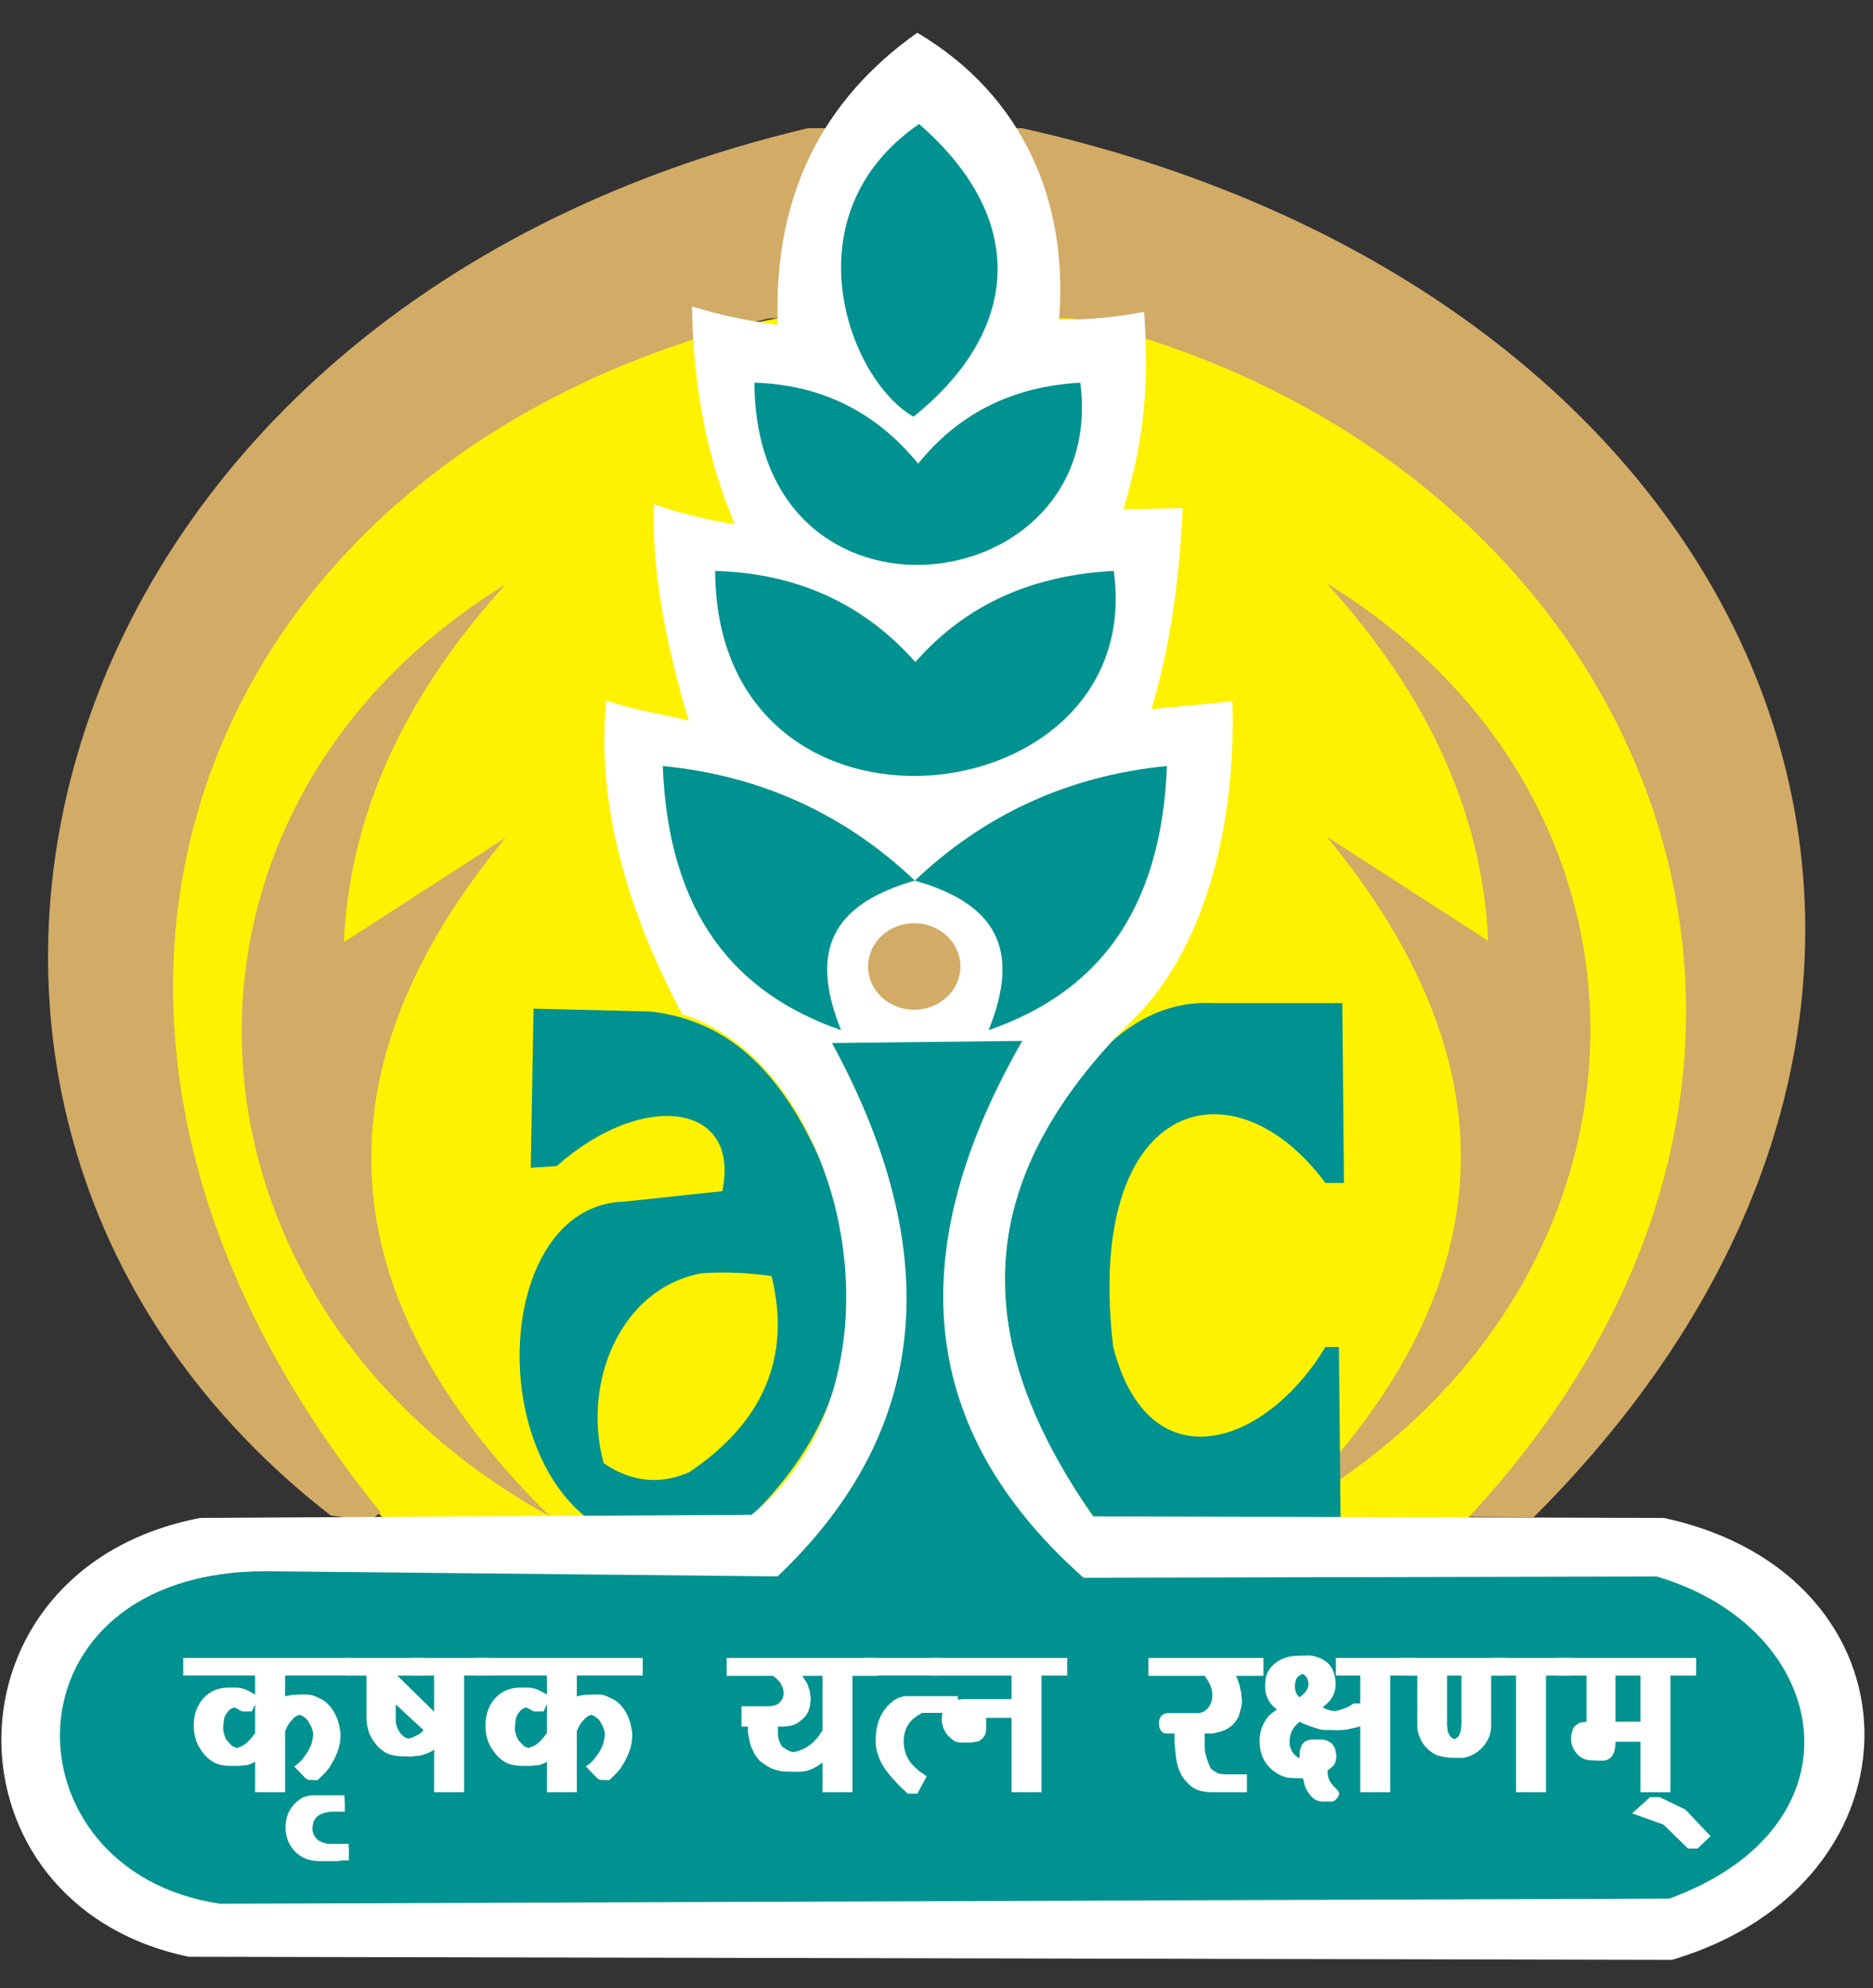 <?xml version="1.0" encoding="UTF-8" standalone="no"?>
<!-- Created with Inkscape (http://www.inkscape.org/) -->

<svg
   xmlns:dc="http://purl.org/dc/elements/1.1/"
   xmlns:cc="http://creativecommons.org/ns#"
   xmlns:rdf="http://www.w3.org/1999/02/22-rdf-syntax-ns#"
   xmlns:svg="http://www.w3.org/2000/svg"
   xmlns="http://www.w3.org/2000/svg"
   version="1.1"
   width="143.75"
   height="152.5"
   id="svg2"
   xml:space="preserve"><rect width="100%" height="100%" fill="#333333" stroke="none"/><defs
     id="defs6"><clipPath
       id="clipPath32"><path
         d="m 53.83,824.92 54.36,0 0,-59.76 -54.36,0 0,59.76 z"
         id="path34" /></clipPath><clipPath
       id="clipPath64"><path
         d="m 53.83,824.92 54.36,0 0,-59.76 -54.36,0 0,59.76 z"
         id="path66" /></clipPath></defs><g
     transform="matrix(1.25,0,0,-1.25,0,152.5)"
     id="g10"><g
       transform="matrix(2.118,0,0,1.985,56.834,103.274)"
       id="g24"><path
         d="m 0,0 c 12.311,0 22.295,-9.824 22.295,-21.938 0,-12.114 -9.984,-21.938 -22.295,-21.938 -12.311,0 -22.295,9.824 -22.295,21.938 C -22.295,-9.824 -12.311,0 0,0"
         id="path26"
         style="fill:#fff200;fill-opacity:1;fill-rule:evenodd;stroke:none" /></g><g
       transform="matrix(2.118,0,0,1.985,-114.489,-1517.297)"
       id="g28"><g
         clip-path="url(#clipPath32)"
         id="g30"><g
           transform="translate(63.642,778.992)"
           id="g36"><path
             d="m 0,0 c -14.896,12.337 -9.012,37.117 13.836,42.888 l 6.202,0 C 41.911,37.686 50.265,16.334 34.872,-0.055 l -1.877,0.013 C 45.698,14.525 37.816,32.98 21.469,37.011 l -8.746,0 C -3.578,32.894 -10.501,15.803 1.453,0.09 L 1.113,-0.159 0,0"
             id="path38"
             style="fill:#d2ab67;fill-opacity:1;fill-rule:evenodd;stroke:none" /></g></g></g><g
       transform="matrix(2.118,0,0,1.985,33.783,28.934)"
       id="g40"><path
         d="M 0,0 C -11.417,6.731 -11.963,21.842 -1.293,28.818 -4.256,25.347 -5.819,21.66 -5.98,17.759 l 4.687,3.229 C -6.708,13.992 -6.654,6.996 0,0"
         id="path42"
         style="fill:#d2ab67;fill-opacity:1;fill-rule:evenodd;stroke:none" /></g><g
       transform="matrix(2.118,0,0,1.985,78.707,29.012)"
       id="g44"><path
         d="M 0,0 C 11.417,6.731 11.963,21.842 1.293,28.818 4.256,25.347 5.819,21.66 5.98,17.759 L 1.293,20.988 C 6.708,13.992 6.654,6.996 0,0"
         id="path46"
         style="fill:#d2ab67;fill-opacity:1;fill-rule:evenodd;stroke:none" /></g><g
       transform="matrix(2.118,0,0,1.985,32.587,50.341)"
       id="g48"><path
         d="M 0,0 0.081,4.919 3.475,4.83 C 5.507,4.575 7.102,3.284 8.363,0.302 9.908,-3.864 9.426,-7.645 6.304,-10.866 l -4.586,-0.035 c -3.101,2.467 -2.589,9.766 1.002,9.855 l 2.832,0.323 c 0.547,2.731 -2.3,3.139 -4.8,0.776 L 0,0"
         id="path50"
         style="fill:#009290;fill-opacity:1;fill-rule:evenodd;stroke:none" /></g><g
       transform="matrix(2.118,0,0,1.985,43.082,43.864)"
       id="g52"><path
         d="m 0,0 c -2.334,-0.445 -3.487,-3.366 -2.84,-5.87 0.886,-0.651 1.739,-0.623 2.474,-0.281 2.147,1.535 2.972,3.558 2.391,6.067 C 1.383,0.009 0.717,0.056 0,0"
         id="path54"
         style="fill:#fff200;fill-opacity:1;fill-rule:evenodd;stroke:none" /></g><g
       transform="matrix(2.118,0,0,1.985,81.38,49.408)"
       id="g56"><path
         d="m 0,0 0.537,0 -0.049,5.559 -3.71,0 c -2.051,0.118 -3.58,-1.386 -4.931,-3.95 -1.98,-3.881 -1.324,-7.904 1.513,-12.045 l 7.079,0.098 -0.048,5.266 -0.391,0 c -1.774,-3.117 -5.126,-4.231 -6.152,0 C -6.998,2.584 -2.701,3.885 0,0"
         id="path58"
         style="fill:#009290;fill-opacity:1;fill-rule:evenodd;stroke:none" /></g><g
       transform="matrix(2.118,0,0,1.985,-114.489,-1517.297)"
       id="g60"><g
         clip-path="url(#clipPath64)"
         id="g62"><g
           transform="translate(75.838,779.013)"
           id="g68"><path
             d="m 0,0 -15.974,-0.096 c -7.65,-1.56 -7.622,-11.958 -0.334,-13.566 l 42.996,-0.096 c 7.54,2.389 7.412,11.911 -0.24,13.662 L 9.9,-0.048 c -2.957,4.596 -4.224,9.643 1.13,15.323 2.079,2.135 3.028,5.989 2.915,9.875 l -2.348,-0.245 c 0.617,2.265 0.795,4.074 0.91,6.214 l -1.722,-0.033 c 0.633,2.266 0.735,3.899 0.601,6.102 -0.838,-0.165 -1.629,-0.255 -2.467,-0.233 0.272,3.589 -1.003,6.899 -4.111,8.862 -2.742,-2.073 -4.18,-5.024 -4.043,-9.034 -0.893,0.127 -1.722,0.318 -2.487,0.573 0.032,-2.5 0.447,-4.745 1.244,-6.736 -0.845,0.144 -1.626,0.351 -2.344,0.621 -0.071,-1.958 0.311,-4.219 1.005,-6.688 -0.797,0.208 -1.595,0.319 -2.392,0.621 -0.283,-3.164 0.57,-6.405 2.2,-9.697 C 2.742,13.921 4.83,4.12 0,0"
             id="path70"
             style="fill:#ffffff;fill-opacity:1;fill-rule:evenodd;stroke:none" /></g><g
           transform="translate(76.596,777.11)"
           id="g72"><path
             d="m 0,0 -14.812,0.16 c -7.803,0.019 -7.697,-9.284 -1.347,-10.28 l 42.012,0.16 c 5.758,2.244 4.753,8.351 -0.372,9.958 L 8.87,-0.042 C 4.421,4.172 3.314,9.529 7.094,16.554 L 1.579,16.487 C 4.859,10.052 4.461,4.516 0,0"
             id="path74"
             style="fill:#009290;fill-opacity:1;fill-rule:evenodd;stroke:none" /></g></g></g><g
       transform="matrix(2.118,0,0,1.985,51.642,58.785)"
       id="g76"><path
         d="M 0,0 C -3.061,1.132 -5.002,3.565 -5.17,8.165 -2.3,7.869 0.136,6.652 2.138,4.623 -0.256,3.895 -0.933,2.462 0,0"
         id="path78"
         style="fill:#009290;fill-opacity:1;fill-rule:evenodd;stroke:none" /></g><g
       transform="matrix(2.118,0,0,1.985,60.699,58.785)"
       id="g80"><path
         d="M 0,0 C 3.061,1.132 5.002,3.565 5.17,8.165 2.3,7.869 -0.136,6.652 -2.138,4.623 0.256,3.895 0.933,2.462 0,0"
         id="path82"
         style="fill:#009290;fill-opacity:1;fill-rule:evenodd;stroke:none" /></g><g
       transform="matrix(2.118,0,0,1.985,43.908,86.966)"
       id="g84"><path
         d="M 0,0 C 2.369,-0.072 4.304,-1.011 5.804,-2.817 7.337,-0.957 9.299,-0.126 11.555,0 12.563,-7.678 0.041,-9.191 0,0"
         id="path86"
         style="fill:#009290;fill-opacity:1;fill-rule:evenodd;stroke:none" /></g><g
       transform="matrix(2.118,0,0,1.985,46.32,98.518)"
       id="g88"><path
         d="M 0,0 C 1.937,-0.064 3.519,-0.899 4.746,-2.504 5.999,-0.851 7.603,-0.112 9.448,0 10.272,-6.825 0.033,-8.169 0,0"
         id="path90"
         style="fill:#009290;fill-opacity:1;fill-rule:evenodd;stroke:none" /></g><g
       transform="matrix(2.118,0,0,1.985,56.43,114.391)"
       id="g92"><path
         d="M 0,0 C -3.819,-2.805 -2.048,-7.896 -0.163,-9.049 2.862,-6.466 3.25,-3.016 0,0"
         id="path94"
         style="fill:#009290;fill-opacity:1;fill-rule:evenodd;stroke:none" /></g><g
       transform="matrix(2.118,0,0,1.985,56.133,65.347)"
       id="g96"><path
         d="m 0,0 c 0.739,0 1.339,-0.599 1.339,-1.338 0,-0.738 -0.6,-1.337 -1.339,-1.337 -0.739,0 -1.339,0.599 -1.339,1.337 C -1.339,-0.599 -0.739,0 0,0"
         id="path98"
         style="fill:#d2ab67;fill-opacity:1;fill-rule:evenodd;stroke:none" /></g><g
       transform="matrix(2.118,0,0,1.985,18.255,13.74)"
       id="g100"><path
         d="M 0,0 0.097,0.093 0.181,0.204 0.278,0.348 C 0.32,0.41 0.364,0.504 0.41,0.628 0.433,0.713 0.449,0.804 0.459,0.9 l 0,0.076 -0.014,0.051 C 0.417,1.135 0.387,1.211 0.354,1.256 0.327,1.324 0.29,1.378 0.243,1.418 L 0.16,1.486 0.063,1.528 C 0.012,1.511 -0.039,1.483 -0.09,1.443 L -0.222,1.29 -0.285,1.18 -0.354,1.027 l 0,-1.893 -0.869,0 0,0.942 C -1.297,0.031 -1.371,-0.003 -1.445,-0.026 l -0.251,-0.025 -0.278,0 c -0.152,0.006 -0.28,0.031 -0.382,0.076 -0.241,0.115 -0.431,0.34 -0.57,0.677 -0.051,0.16 -0.076,0.324 -0.076,0.495 0,0.331 0.089,0.605 0.267,0.825 0.179,0.219 0.412,0.335 0.699,0.346 l 0.278,0 c 0.051,0 0.11,-0.009 0.177,-0.029 0.067,-0.02 0.143,-0.055 0.226,-0.106 L -1.258,2.173 -1.119,2.097 -1.32,1.63 -1.598,1.63 -1.675,1.672 -1.723,1.706 -1.835,1.757 -1.932,1.706 C -1.964,1.689 -1.992,1.661 -2.015,1.621 -2.062,1.565 -2.096,1.5 -2.119,1.426 l -0.028,-0.238 0,-0.152 c 0.009,-0.029 0.018,-0.065 0.028,-0.111 0.023,-0.096 0.055,-0.167 0.097,-0.212 l 0.118,-0.136 c 0.042,-0.034 0.092,-0.059 0.153,-0.076 l 0.083,0.034 c 0.177,0.054 0.347,0.28 0.445,0.424 l 0,1.783 -2.085,0 0,0.543 4.865,0 0,-0.543 -1.911,0 0,-0.645 0.139,0.034 0.152,0.017 0.278,0.008 C 0.35,2.162 0.475,2.131 0.591,2.063 0.827,1.967 1.008,1.768 1.133,1.469 1.188,1.327 1.225,1.177 1.244,1.019 l 0.007,-0.06 0,-0.093 C 1.251,0.606 1.168,0.325 1.001,0.025 0.927,-0.11 0.862,-0.207 0.806,-0.263 L 0.591,-0.492 0.313,-0.484 0.236,-0.433 -0.09,-0.068 0,0"
         id="path102"
         style="fill:#ffffff;fill-opacity:1;fill-rule:nonzero;stroke:none" /></g><g
       transform="matrix(2.118,0,0,1.985,21.037,7.843)"
       id="g104"><path
         d="m 0,0 -0.139,-0.025 -0.111,0 c -0.051,0 -0.09,0 -0.118,0 l -0.285,0 c -0.306,0 -0.549,0.1 -0.73,0.301 -0.18,0.201 -0.271,0.448 -0.271,0.743 0,0.294 0.086,0.535 0.257,0.721 0.088,0.096 0.176,0.167 0.264,0.213 0.107,0.039 0.206,0.059 0.299,0.059 l 0.883,0 0.007,-0.076 0,-0.068 0.007,-0.068 0,-0.297 -0.396,0 L -0.41,1.494 -0.521,1.469 -0.639,1.426 -0.743,1.351 C -0.776,1.317 -0.808,1.266 -0.841,1.2 -0.855,1.16 -0.866,1.092 -0.876,0.998 c 0,-0.152 0.056,-0.278 0.167,-0.38 l 0.125,-0.066 0.139,-0.043 0.619,0 0,-0.076 L 0.181,0.365 0.181,0 0,0"
         id="path106"
         style="fill:#ffffff;fill-opacity:1;fill-rule:nonzero;stroke:none" /></g><g
       transform="matrix(2.118,0,0,1.985,26.581,14.581)"
       id="g108"><path
         d="m 0,0 -0.09,-0.051 c -0.056,-0.034 -0.146,-0.068 -0.271,-0.102 l -0.285,-0.034 -0.278,0.009 c -0.139,0.005 -0.267,0.031 -0.383,0.076 -0.245,0.13 -0.428,0.351 -0.548,0.662 -0.047,0.153 -0.07,0.306 -0.07,0.459 l 0,1.299 -0.577,0 0,0.543 2.28,0 0,-0.543 -0.813,0 1.146,-1.197 0,-1.028 L 0,0 z m -1.077,1.426 0,-0.484 c 0,-0.141 0.046,-0.28 0.139,-0.416 L -0.841,0.424 -0.73,0.365 c 0.065,0.011 0.114,0.026 0.146,0.042 l 0.146,0.077 0.077,0.051 0.09,0.093 -0.806,0.798"
         id="path110"
         style="fill:#ffffff;fill-opacity:1;fill-rule:nonzero;stroke:none" /></g><g
       transform="matrix(2.118,0,0,1.985,28.496,19.182)"
       id="g112"><path
         d="m 0,0 0,-3.608 -0.869,0 0,3.608 -0.708,0 0,0.543 2.321,0 L 0.744,0 0,0"
         id="path114"
         style="fill:#ffffff;fill-opacity:1;fill-rule:nonzero;stroke:none" /></g><g
       transform="matrix(2.118,0,0,1.985,36.166,13.74)"
       id="g116"><path
         d="M 0,0 0.097,0.093 0.181,0.204 0.278,0.348 C 0.32,0.41 0.364,0.504 0.41,0.628 0.433,0.713 0.449,0.804 0.459,0.9 l 0,0.076 -0.014,0.051 C 0.417,1.135 0.387,1.211 0.354,1.256 0.327,1.324 0.29,1.378 0.243,1.418 L 0.16,1.486 0.063,1.528 C 0.012,1.511 -0.039,1.483 -0.09,1.443 L -0.222,1.29 -0.285,1.18 -0.354,1.027 l 0,-1.893 -0.869,0 0,0.942 C -1.297,0.031 -1.371,-0.003 -1.445,-0.026 l -0.251,-0.025 -0.278,0 c -0.152,0.006 -0.28,0.031 -0.382,0.076 -0.241,0.115 -0.431,0.34 -0.57,0.677 -0.051,0.16 -0.076,0.324 -0.076,0.495 0,0.331 0.089,0.605 0.267,0.825 0.179,0.219 0.412,0.335 0.699,0.346 l 0.278,0 c 0.051,0 0.11,-0.009 0.177,-0.029 0.067,-0.02 0.143,-0.055 0.226,-0.106 L -1.258,2.173 -1.119,2.097 -1.32,1.63 -1.598,1.63 -1.675,1.672 -1.723,1.706 -1.835,1.757 -1.932,1.706 C -1.964,1.689 -1.992,1.661 -2.015,1.621 -2.062,1.565 -2.096,1.5 -2.119,1.426 l -0.028,-0.238 0,-0.152 c 0.009,-0.029 0.018,-0.065 0.028,-0.111 0.023,-0.096 0.055,-0.167 0.097,-0.212 l 0.118,-0.136 c 0.042,-0.034 0.093,-0.059 0.153,-0.076 l 0.083,0.034 c 0.177,0.054 0.347,0.28 0.445,0.424 l 0,1.783 -2.085,0 0,0.543 4.865,0 0,-0.543 -1.911,0 0,-0.645 0.139,0.034 0.152,0.017 0.278,0.008 C 0.35,2.162 0.475,2.131 0.591,2.063 0.827,1.967 1.008,1.768 1.133,1.469 1.188,1.327 1.225,1.177 1.244,1.019 l 0.007,-0.06 0,-0.093 C 1.251,0.606 1.168,0.325 1.001,0.025 0.927,-0.11 0.862,-0.207 0.806,-0.263 L 0.591,-0.492 0.313,-0.484 0.236,-0.433 -0.09,-0.068 0,0"
         id="path118"
         style="fill:#ffffff;fill-opacity:1;fill-rule:nonzero;stroke:none" /></g><g
       transform="matrix(2.118,0,0,1.985,47.114,17.295)"
       id="g120"><path
         d="m 0,0 c 0.13,0 0.229,0.023 0.299,0.068 0.069,0.045 0.12,0.113 0.153,0.204 L 0.466,0.348 0.473,0.424 0.452,0.56 0.396,0.688 C 0.378,0.727 0.347,0.77 0.306,0.815 0.264,0.86 0.215,0.903 0.16,0.942 l -1.341,0 0,0.552 4.392,0 0,-0.552 -0.744,0 0,-3.599 -0.869,0 0,0.925 -0.055,-0.051 C 1.193,-2.044 1.033,-2.029 0.632,-2.02 l -0.041,0 c -0.158,0 -0.301,0.028 -0.431,0.085 -0.093,0.034 -0.216,0.113 -0.368,0.237 -0.061,0.068 -0.116,0.145 -0.167,0.229 l -0.112,0.264 -0.062,0.305 -0.014,0.119 0,0.153 -0.188,0 0,0.628 L 0,0 z m 1.598,0.942 -0.583,0 L 1.091,0.809 1.161,0.692 1.23,0.466 1.258,0.241 1.244,0.099 c 0,-0.068 -0.009,-0.12 -0.028,-0.16 C 1.184,-0.233 1.063,-0.389 0.855,-0.528 0.827,-0.545 0.778,-0.567 0.709,-0.594 l -0.195,-0.034 -0.208,0 0,-0.224 L 0.32,-0.98 0.361,-1.118 C 0.38,-1.169 0.405,-1.214 0.438,-1.255 l 0.132,-0.093 0.09,-0.044 0.104,-0.026 0.021,0.009 c 0.181,0.028 0.362,0.127 0.542,0.296 l 0.139,0.161 0.132,0.202 0,1.692"
         id="path122"
         style="fill:#ffffff;fill-opacity:1;fill-rule:nonzero;stroke:none" /></g><g
       transform="matrix(2.118,0,0,1.985,55.161,12.475)"
       id="g124"><path
         d="m 0,0 -0.195,0.231 c -0.31,0.367 -0.465,0.748 -0.465,1.14 0,0.192 0.021,0.366 0.062,0.519 0.088,0.319 0.251,0.562 0.487,0.733 0.106,0.074 0.218,0.113 0.333,0.119 l 1.502,0 0,-0.518 -1.036,0 L 0.528,2.122 0.424,2.037 C 0.243,1.855 0.153,1.626 0.153,1.347 c 0,-0.323 0.11,-0.593 0.33,-0.808 L 0.625,0.407 0.82,0.263 0.549,-0.272 0.271,-0.272 0,0 z m 1.237,3.379 -2.224,0 0,0.543 2.224,0 0,-0.543 z"
         id="path126"
         style="fill:#ffffff;fill-opacity:1;fill-rule:nonzero;stroke:none" /></g><g
       transform="matrix(2.118,0,0,1.985,63.949,19.182)"
       id="g128"><path
         d="m 0,0 0,-3.608 -0.869,0 0,2.301 -0.736,0 0,-0.348 -0.021,-0.153 -0.063,-0.111 c -0.037,-0.045 -0.088,-0.084 -0.153,-0.118 l -0.201,-0.034 -0.278,0 c -0.074,0 -0.139,0.014 -0.195,0.042 -0.111,0.075 -0.199,0.164 -0.264,0.268 l -0.062,0.128 c -0.037,0.115 -0.054,0.21 -0.049,0.283 l 0.007,0.13 0.042,0.155 c 0.032,0.126 0.104,0.209 0.215,0.249 l 0.16,0.061 0.174,0.025 1.424,0 0,0.73 -2.349,0 0,0.543 3.962,0 L 0.744,0 0,0"
         id="path130"
         style="fill:#ffffff;fill-opacity:1;fill-rule:nonzero;stroke:none" /></g><g
       transform="matrix(2.118,0,0,1.985,74.41,12.021)"
       id="g132"><path
         d="m 0,0 c -0.227,0 -0.41,0.048 -0.549,0.144 -0.06,0.04 -0.127,0.105 -0.202,0.196 -0.12,0.13 -0.208,0.322 -0.264,0.577 -0.023,0.107 -0.041,0.257 -0.055,0.45 l -0.014,0.186 0,0.264 -0.222,0 -0.091,0.008 -0.076,0.071 -0.049,0.095 -0.014,0.123 c 0,0.063 0.005,0.11 0.014,0.138 l 0.049,0.105 0.076,0.062 0.091,0.026 0.861,0 c 0.074,0 0.13,0.011 0.167,0.034 0.037,0.005 0.076,0.031 0.118,0.076 0.037,0.028 0.074,0.079 0.111,0.153 l 0.028,0.068 c 0.076,0.221 0.019,0.495 -0.104,0.687 l -0.083,0.136 -1.634,0 0,0.552 3.336,0 0,-0.552 -0.792,0 L 0.757,3.448 0.799,3.313 0.848,3.07 0.869,2.834 C 0.869,2.739 0.859,2.657 0.841,2.591 L 0.778,2.354 C 0.663,2.091 0.468,1.926 0.195,1.859 l -0.174,-0.042 -0.229,0 0,-0.394 c 0,-0.09 0.004,-0.157 0.013,-0.196 L -0.153,1.055 -0.069,0.816 C -0.046,0.748 -0.007,0.698 0.049,0.664 L 0.188,0.577 0.361,0.552 1.015,0.552 1.015,0 0,0"
         id="path134"
         style="fill:#ffffff;fill-opacity:1;fill-rule:nonzero;stroke:none" /></g><g
       transform="matrix(2.118,0,0,1.985,83.402,16.03)"
       id="g136"><path
         d="m 0,0 -0.097,-0.025 -0.264,-0.06 -0.216,-0.017 -0.278,0.009 c 0,0 -0.06,0 -0.181,0 -0.046,0.011 -0.091,0.022 -0.135,0.034 -0.044,0.011 -0.159,0.053 -0.344,0.127 L -1.598,0.102 -1.696,0.161 -1.737,0.127 -1.772,0.093 c -0.148,-0.147 -0.222,-0.328 -0.222,-0.543 0,-0.068 0.004,-0.122 0.013,-0.161 l 0.049,-0.136 0.077,-0.11 0.09,-0.077 0.028,-0.017 0.034,-0.017 0,0.095 c 0,0.081 0.005,0.134 0.014,0.164 l 0.042,0.129 c 0.056,0.12 0.158,0.184 0.306,0.19 l 0.278,0 c 0.065,0 0.12,-0.015 0.166,-0.043 0.107,-0.045 0.181,-0.127 0.223,-0.246 0.014,-0.051 0.025,-0.122 0.035,-0.212 0,-0.074 -0.01,-0.14 -0.028,-0.2 C -0.686,-1.15 -0.718,-1.2 -0.764,-1.239 l -0.056,-0.051 -0.07,-0.051 0,-0.102 c 0.036,-0.479 0.499,-0.473 0.265,-0.773 l -0.07,-0.068 C -0.723,-2.3 -0.755,-2.309 -0.792,-2.309 l -0.278,0 -0.104,0.025 c -0.033,0.006 -0.07,0.026 -0.112,0.06 l -0.097,0.093 -0.076,0.111 -0.084,0.161 -0.048,0.212 -0.014,0.034 0,0.059 0.278,0.009 -0.042,-0.025 c -0.222,-0.035 -0.452,-0.02 -0.674,0 l -0.063,0.016 c -0.199,0.057 -0.375,0.182 -0.528,0.374 -0.153,0.193 -0.229,0.444 -0.229,0.756 0,0.271 0.083,0.52 0.25,0.747 l 0.104,0.101 0.153,0.119 -0.062,0.043 -0.042,0.042 c -0.162,0.164 -0.243,0.371 -0.243,0.62 l 0,0.076 0.007,0.06 c 0,0.22 0.092,0.413 0.278,0.577 0.171,0.153 0.393,0.232 0.667,0.238 l 0.278,0.008 C -1.367,2.213 -1.251,2.187 -1.126,2.131 -0.815,2.001 -0.66,1.723 -0.66,1.299 -0.66,1.214 -0.676,1.125 -0.709,1.031 -0.741,0.938 -0.788,0.857 -0.848,0.789 L -0.924,0.705 -1.036,0.611 -0.973,0.569 -0.91,0.543 -0.799,0.501 c 0.046,0 0.083,-0.006 0.111,-0.017 l 0.16,0.042 0.18,0.068 0.084,0.043 0.118,0.085 0.278,0.008 0,-0.679 L 0,0 z M -1.612,1.638 -1.668,1.613 -1.71,1.587 C -1.747,1.565 -1.779,1.525 -1.807,1.469 l -0.035,-0.17 c 0,-0.17 0.037,-0.289 0.112,-0.357 l 0.02,-0.025 0.028,0.017 0.021,0.017 c 0.13,0.107 0.202,0.223 0.215,0.348 0,0.164 -0.055,0.277 -0.166,0.339"
         id="path138"
         style="fill:#ffffff;fill-opacity:1;fill-rule:nonzero;stroke:none" /></g><g
       transform="matrix(2.118,0,0,1.985,85.359,19.182)"
       id="g140"><path
         d="m 0,0 0,-3.608 -0.869,0 0,3.608 -0.708,0 0,0.543 2.321,0 L 0.744,0 0,0"
         id="path142"
         style="fill:#ffffff;fill-opacity:1;fill-rule:nonzero;stroke:none" /></g><g
       transform="matrix(2.118,0,0,1.985,91.555,19.182)"
       id="g144"><path
         d="m 0,0 0,-1.536 c 0,-0.21 -0.054,-0.398 -0.163,-0.565 -0.109,-0.167 -0.247,-0.29 -0.414,-0.369 -0.116,-0.057 -0.229,-0.082 -0.34,-0.077 l -0.278,0.009 c -0.07,0 -0.19,0.022 -0.362,0.068 -0.241,0.113 -0.412,0.3 -0.514,0.56 -0.046,0.119 -0.07,0.24 -0.07,0.365 l 0,1.545 -0.472,0 0,0.543 3.058,0 L 0.445,0 0,0 z m -0.862,0 -0.417,0 0,-1.536 0.021,-0.196 0.063,-0.136 0.055,-0.059 0.077,-0.042 0.062,0.042 0.063,0.059 0.055,0.145 0.021,0.178 0,1.545"
         id="path146"
         style="fill:#ffffff;fill-opacity:1;fill-rule:nonzero;stroke:none" /></g><g
       transform="matrix(2.118,0,0,1.985,94.924,19.182)"
       id="g148"><path
         d="m 0,0 0,-3.608 -0.869,0 0,3.608 -0.708,0 0,0.543 2.321,0 L 0.744,0 0,0"
         id="path150"
         style="fill:#ffffff;fill-opacity:1;fill-rule:nonzero;stroke:none" /></g><g
       transform="matrix(2.118,0,0,1.985,102.562,19.182)"
       id="g152"><path
         d="m 0,0 0,-3.608 -0.869,0 0,1.562 -0.722,0 c 0,-0.073 -0.005,-0.136 -0.014,-0.187 l -0.021,-0.11 c -0.06,-0.198 -0.183,-0.294 -0.368,-0.289 l -0.279,0.009 c -0.185,0.006 -0.328,0.071 -0.43,0.196 -0.126,0.155 -0.183,0.315 -0.174,0.479 l 0.007,0.137 0.041,0.146 c 0.028,0.09 0.105,0.162 0.23,0.213 l 0.069,0.009 0.098,0.017 0,1.426 -0.862,0 0,0.543 4.038,0 L 0.744,0 0,0 z m -0.869,0 -0.723,0 0,-1.426 0.723,0 0,1.426 z"
         id="path154"
         style="fill:#ffffff;fill-opacity:1;fill-rule:nonzero;stroke:none" /></g><g
       transform="matrix(2.118,0,0,1.985,104.229,8.567)"
       id="g156"><path
         d="m 0,0 -0.278,0 -0.709,0.739 -0.91,0.348 0.521,0.5 0.278,0 L -0.354,1.205 0.375,0.382 0,0"
         id="path158"
         style="fill:#ffffff;fill-opacity:1;fill-rule:nonzero;stroke:none" /></g></g></svg>
